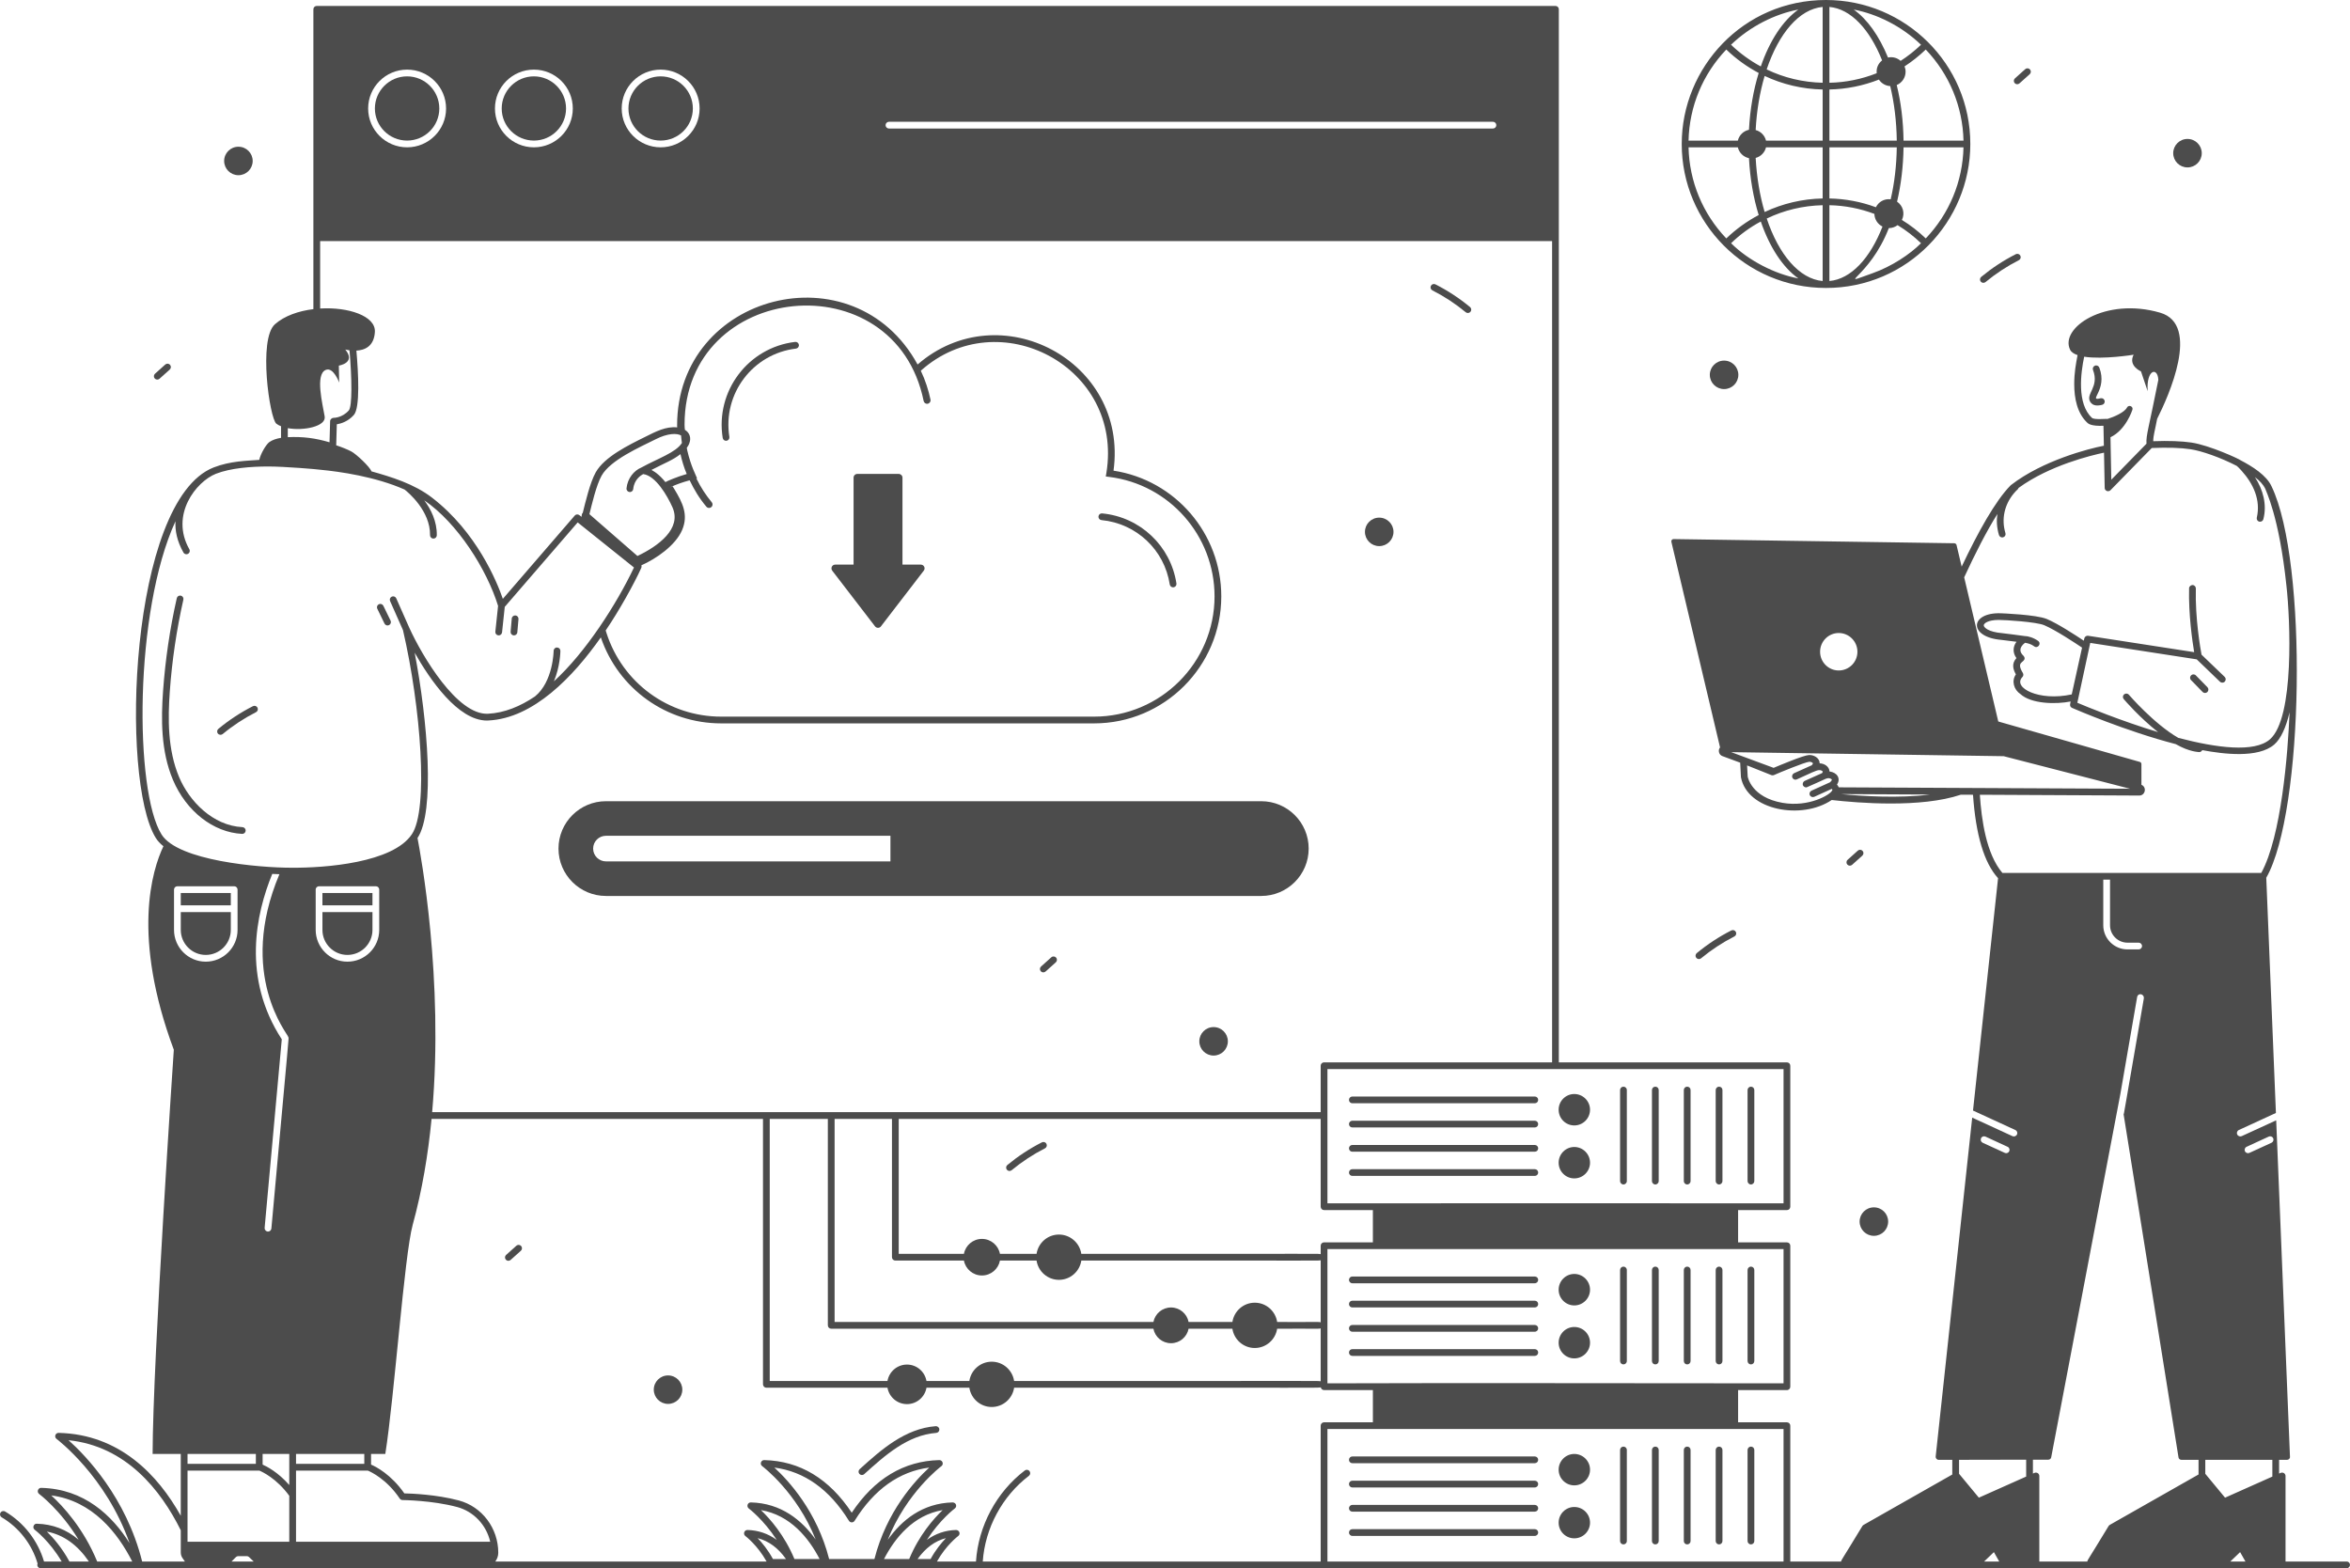<svg width="520" height="347" viewBox="0 0 520 347" fill="none" xmlns="http://www.w3.org/2000/svg">
<path d="M82.955 24.007C82.955 27.928 86.153 31.104 90.082 31.104C94.012 31.104 97.208 27.928 97.208 24.007C97.208 20.085 94.01 16.895 90.082 16.895C86.153 16.893 82.955 20.084 82.955 24.007Z" fill="black" fill-opacity="0.7"/>
<path d="M111.016 24.007C111.016 27.928 114.213 31.104 118.142 31.104C122.057 31.104 125.254 27.928 125.254 24.007C125.254 20.085 122.057 16.895 118.142 16.895C114.214 16.893 111.016 20.084 111.016 24.007Z" fill="black" fill-opacity="0.7"/>
<path d="M139.061 24.007C139.061 27.928 142.258 31.104 146.187 31.104C150.117 31.104 153.313 27.928 153.313 24.007C153.313 20.085 150.116 16.895 146.187 16.895C142.258 16.893 139.061 20.084 139.061 24.007Z" fill="black" fill-opacity="0.7"/>
<path d="M176.125 77.134C176.533 77.086 176.826 76.714 176.777 76.305C176.727 75.894 176.345 75.602 175.946 75.652C165.554 76.888 158.265 86.529 159.918 96.905C159.983 97.316 160.374 97.591 160.773 97.525C161.181 97.459 161.458 97.078 161.394 96.671C159.866 87.116 166.592 78.267 176.125 77.134Z" fill="black" fill-opacity="0.7"/>
<path d="M243.736 115.081C251.458 115.817 257.669 121.674 258.841 129.327C258.904 129.731 259.282 130.013 259.691 129.951C260.1 129.889 260.379 129.508 260.317 129.101C259.041 120.774 252.284 114.398 243.879 113.597C243.468 113.556 243.104 113.858 243.064 114.269C243.024 114.678 243.327 115.042 243.736 115.081Z" fill="black" fill-opacity="0.7"/>
<path d="M203.755 124.931H199.696V105.697C199.696 105.23 199.312 104.863 198.862 104.863H189.71C189.242 104.863 188.875 105.23 188.875 105.697V124.931H184.817C184.085 124.931 183.762 125.739 184.149 126.265L193.619 138.582C193.983 139.055 194.65 138.999 194.939 138.582L204.409 126.265C204.836 125.728 204.453 124.931 203.755 124.931Z" fill="black" fill-opacity="0.7"/>
<path d="M123.582 187.762C123.582 193.548 128.289 198.245 134.086 198.245H279.075C284.873 198.245 289.579 193.548 289.579 187.762C289.579 181.976 284.873 177.279 279.075 177.279H134.086C128.291 177.279 123.582 181.975 123.582 187.762ZM134.086 184.929H197.033V190.595H134.086C132.518 190.595 131.247 189.328 131.247 187.761C131.247 186.196 132.518 184.929 134.086 184.929Z" fill="black" fill-opacity="0.7"/>
<path d="M348.356 253.789C346.445 253.789 344.891 255.354 344.891 257.264C344.891 259.187 346.445 260.738 348.356 260.738C350.27 260.738 351.838 259.187 351.838 257.264C351.837 255.356 350.268 253.789 348.356 253.789Z" fill="black" fill-opacity="0.7"/>
<path d="M344.889 245.543C344.889 247.455 346.428 249.018 348.355 249.018C350.268 249.018 351.836 247.467 351.836 245.543C351.836 243.635 350.268 242.068 348.355 242.068C346.435 242.068 344.889 243.632 344.889 245.543Z" fill="black" fill-opacity="0.7"/>
<path d="M339.615 242.621H299.243C298.825 242.621 298.496 242.949 298.496 243.367C298.496 243.785 298.825 244.113 299.243 244.113H339.615C340.033 244.113 340.362 243.785 340.362 243.367C340.362 242.949 340.033 242.621 339.615 242.621Z" fill="black" fill-opacity="0.7"/>
<path d="M339.615 247.975H299.243C298.825 247.975 298.496 248.317 298.496 248.72C298.496 249.138 298.825 249.466 299.243 249.466H339.615C340.033 249.466 340.362 249.138 340.362 248.72C340.362 248.317 340.033 247.975 339.615 247.975Z" fill="black" fill-opacity="0.7"/>
<path d="M339.615 253.342H299.243C298.825 253.342 298.496 253.67 298.496 254.088C298.496 254.505 298.825 254.834 299.243 254.834H339.615C340.033 254.834 340.362 254.505 340.362 254.088C340.362 253.67 340.033 253.342 339.615 253.342Z" fill="black" fill-opacity="0.7"/>
<path d="M339.615 258.695H299.243C298.825 258.695 298.496 259.038 298.496 259.441C298.496 259.859 298.825 260.187 299.243 260.187H339.615C340.033 260.187 340.362 259.859 340.362 259.441C340.362 259.038 340.033 258.695 339.615 258.695Z" fill="black" fill-opacity="0.7"/>
<path d="M380.39 262.08C380.808 262.08 381.137 261.738 381.137 261.334V241.189C381.137 240.772 380.808 240.443 380.39 240.443C379.986 240.443 379.643 240.772 379.643 241.189V261.334C379.643 261.738 379.987 262.08 380.39 262.08Z" fill="black" fill-opacity="0.7"/>
<path d="M373.337 262.08C373.756 262.08 374.085 261.738 374.085 261.334V241.189C374.085 240.772 373.756 240.443 373.337 240.443C372.919 240.443 372.59 240.772 372.59 241.189V261.334C372.59 261.738 372.919 262.08 373.337 262.08Z" fill="black" fill-opacity="0.7"/>
<path d="M366.286 262.08C366.705 262.08 367.034 261.738 367.034 261.334V241.189C367.034 240.772 366.705 240.443 366.286 240.443C365.868 240.443 365.539 240.772 365.539 241.189V261.334C365.539 261.738 365.868 262.08 366.286 262.08Z" fill="black" fill-opacity="0.7"/>
<path d="M359.234 262.08C359.638 262.08 359.981 261.738 359.981 261.334V241.189C359.981 240.772 359.638 240.443 359.234 240.443C358.815 240.443 358.486 240.772 358.486 241.189V261.334C358.488 261.738 358.815 262.08 359.234 262.08Z" fill="black" fill-opacity="0.7"/>
<path d="M387.443 262.08C387.861 262.08 388.19 261.738 388.19 261.334V241.189C388.19 240.772 387.861 240.443 387.443 240.443C387.039 240.443 386.695 240.772 386.695 241.189V261.334C386.695 261.738 387.039 262.08 387.443 262.08Z" fill="black" fill-opacity="0.7"/>
<path d="M348.356 300.566C350.27 300.566 351.838 299.001 351.838 297.092C351.838 295.168 350.27 293.617 348.356 293.617C346.445 293.617 344.891 295.168 344.891 297.092C344.889 299 346.443 300.566 348.356 300.566Z" fill="black" fill-opacity="0.7"/>
<path d="M348.356 288.845C350.27 288.845 351.838 287.279 351.838 285.37C351.838 283.446 350.27 281.881 348.356 281.881C346.445 281.881 344.891 283.446 344.891 285.37C344.889 287.279 346.443 288.845 348.356 288.845Z" fill="black" fill-opacity="0.7"/>
<path d="M299.243 283.941H339.615C340.033 283.941 340.362 283.598 340.362 283.195C340.362 282.777 340.033 282.449 339.615 282.449H299.243C298.825 282.449 298.496 282.777 298.496 283.195C298.496 283.597 298.825 283.941 299.243 283.941Z" fill="black" fill-opacity="0.7"/>
<path d="M299.243 289.292H339.615C340.033 289.292 340.362 288.964 340.362 288.547C340.362 288.129 340.033 287.801 339.615 287.801H299.243C298.825 287.801 298.496 288.129 298.496 288.547C298.496 288.964 298.825 289.292 299.243 289.292Z" fill="black" fill-opacity="0.7"/>
<path d="M299.243 294.662H339.615C340.033 294.662 340.362 294.319 340.362 293.916C340.362 293.498 340.033 293.17 339.615 293.17H299.243C298.825 293.17 298.496 293.498 298.496 293.916C298.496 294.319 298.825 294.662 299.243 294.662Z" fill="black" fill-opacity="0.7"/>
<path d="M299.243 300.013H339.615C340.033 300.013 340.362 299.685 340.362 299.267C340.362 298.85 340.033 298.521 339.615 298.521H299.243C298.825 298.521 298.496 298.85 298.496 299.267C298.496 299.686 298.825 300.013 299.243 300.013Z" fill="black" fill-opacity="0.7"/>
<path d="M380.39 301.893C380.808 301.893 381.137 301.565 381.137 301.147V281.002C381.137 280.599 380.808 280.256 380.39 280.256C379.986 280.256 379.643 280.599 379.643 281.002V301.147C379.643 301.565 379.987 301.893 380.39 301.893Z" fill="black" fill-opacity="0.7"/>
<path d="M373.337 301.893C373.756 301.893 374.085 301.565 374.085 301.147V281.002C374.085 280.599 373.756 280.256 373.337 280.256C372.919 280.256 372.59 280.599 372.59 281.002V301.147C372.59 301.565 372.919 301.893 373.337 301.893Z" fill="black" fill-opacity="0.7"/>
<path d="M366.286 301.893C366.705 301.893 367.034 301.565 367.034 301.147V281.002C367.034 280.599 366.705 280.256 366.286 280.256C365.868 280.256 365.539 280.599 365.539 281.002V301.147C365.539 301.565 365.868 301.893 366.286 301.893Z" fill="black" fill-opacity="0.7"/>
<path d="M359.234 301.893C359.638 301.893 359.981 301.565 359.981 301.147V281.002C359.981 280.599 359.638 280.256 359.234 280.256C358.815 280.256 358.486 280.599 358.486 281.002V301.147C358.488 301.565 358.815 301.893 359.234 301.893Z" fill="black" fill-opacity="0.7"/>
<path d="M387.443 301.893C387.861 301.893 388.19 301.565 388.19 301.147V281.002C388.19 280.599 387.861 280.256 387.443 280.256C387.039 280.256 386.695 280.599 386.695 281.002V301.147C386.695 301.565 387.039 301.893 387.443 301.893Z" fill="black" fill-opacity="0.7"/>
<path d="M348.356 340.379C350.27 340.379 351.838 338.828 351.838 336.904C351.838 334.995 350.27 333.445 348.356 333.445C346.445 333.445 344.891 334.996 344.891 336.904C344.889 338.828 346.443 340.379 348.356 340.379Z" fill="black" fill-opacity="0.7"/>
<path d="M348.356 328.658C350.27 328.658 351.838 327.107 351.838 325.184C351.838 323.274 350.27 321.709 348.356 321.709C346.445 321.709 344.891 323.274 344.891 325.184C344.889 327.107 346.443 328.658 348.356 328.658Z" fill="black" fill-opacity="0.7"/>
<path d="M299.243 323.753H339.615C340.033 323.753 340.362 323.425 340.362 323.008C340.362 322.604 340.033 322.262 339.615 322.262H299.243C298.825 322.262 298.496 322.604 298.496 323.008C298.496 323.425 298.825 323.753 299.243 323.753Z" fill="black" fill-opacity="0.7"/>
<path d="M299.243 329.121H339.615C340.033 329.121 340.362 328.778 340.362 328.375C340.362 327.957 340.033 327.629 339.615 327.629H299.243C298.825 327.629 298.496 327.957 298.496 328.375C298.496 328.778 298.825 329.121 299.243 329.121Z" fill="black" fill-opacity="0.7"/>
<path d="M299.243 334.474H339.615C340.033 334.474 340.362 334.146 340.362 333.728C340.362 333.325 340.033 332.982 339.615 332.982H299.243C298.825 332.982 298.496 333.325 298.496 333.728C298.496 334.146 298.825 334.474 299.243 334.474Z" fill="black" fill-opacity="0.7"/>
<path d="M299.243 339.841H339.615C340.033 339.841 340.362 339.499 340.362 339.095C340.362 338.678 340.033 338.35 339.615 338.35H299.243C298.825 338.35 298.496 338.678 298.496 339.095C298.496 339.499 298.825 339.841 299.243 339.841Z" fill="black" fill-opacity="0.7"/>
<path d="M380.39 341.721C380.808 341.721 381.137 341.393 381.137 340.975V320.83C381.137 320.412 380.808 320.084 380.39 320.084C379.986 320.084 379.643 320.412 379.643 320.83V340.975C379.643 341.393 379.987 341.721 380.39 341.721Z" fill="black" fill-opacity="0.7"/>
<path d="M373.337 341.721C373.756 341.721 374.085 341.393 374.085 340.975V320.83C374.085 320.412 373.756 320.084 373.337 320.084C372.919 320.084 372.59 320.412 372.59 320.83V340.975C372.59 341.393 372.919 341.721 373.337 341.721Z" fill="black" fill-opacity="0.7"/>
<path d="M366.286 341.721C366.705 341.721 367.034 341.393 367.034 340.975V320.83C367.034 320.412 366.705 320.084 366.286 320.084C365.868 320.084 365.539 320.412 365.539 320.83V340.975C365.539 341.393 365.868 341.721 366.286 341.721Z" fill="black" fill-opacity="0.7"/>
<path d="M359.234 341.721C359.638 341.721 359.981 341.393 359.981 340.975V320.83C359.981 320.412 359.638 320.084 359.234 320.084C358.815 320.084 358.486 320.412 358.486 320.83V340.975C358.488 341.393 358.815 341.721 359.234 341.721Z" fill="black" fill-opacity="0.7"/>
<path d="M387.443 341.721C387.861 341.721 388.19 341.393 388.19 340.975V320.83C388.19 320.412 387.861 320.084 387.443 320.084C387.039 320.084 386.695 320.412 386.695 320.83V340.975C386.695 341.393 387.039 341.721 387.443 341.721Z" fill="black" fill-opacity="0.7"/>
<path d="M51.071 197.59H40V200.319H51.071V197.59Z" fill="black" fill-opacity="0.7"/>
<path d="M45.53 211.292C48.593 211.292 51.073 208.802 51.073 205.76V201.809H40.002V205.76C40.001 208.802 42.481 211.292 45.53 211.292Z" fill="black" fill-opacity="0.7"/>
<path d="M82.417 197.59H71.346V200.319H82.417V197.59Z" fill="black" fill-opacity="0.7"/>
<path d="M76.875 211.292C79.939 211.292 82.419 208.802 82.419 205.76V201.809H71.348V205.76C71.346 208.802 73.827 211.292 76.875 211.292Z" fill="black" fill-opacity="0.7"/>
<path d="M519.253 345.509H505.735V326.585C505.735 326.068 505.221 325.685 504.665 325.893L504.312 326.052V323.009H506.075C506.425 323.009 506.75 322.716 506.717 322.338L503.669 247.887L496.034 251.39C495.67 251.546 495.218 251.399 495.047 251.017C494.868 250.644 495.033 250.197 495.405 250.034L503.608 246.261L501.471 194.22C509.832 179.576 510.676 124.413 502.666 107.66C501.547 105.15 498.34 103.178 495.823 101.86C495.548 101.586 488.953 98.529 484.916 97.923C482.779 97.611 479.866 97.491 476.459 97.625C476.459 96.403 476.855 95.181 477.326 92.675L477.328 92.667C479.824 87.717 487.025 71.814 477.989 69.188C465.833 65.655 455.704 72.555 458.068 77.386C458.332 77.924 458.929 78.302 459.713 78.573C459.351 80.539 458.978 82.44 458.978 84.982C458.978 88.143 459.635 91.453 461.876 93.541C462.085 93.75 462.728 94.316 465.447 94.212L465.537 98.626C462.205 99.252 451.985 101.906 445.008 107.304C444.963 107.349 444.902 107.379 444.873 107.424C441.512 110.838 437.672 117.773 434.071 125.377L432.935 120.591C432.876 120.368 432.681 120.218 432.458 120.204L370.332 119.279C370.153 119.279 370.033 119.338 369.928 119.458C369.839 119.577 369.808 119.741 369.839 119.89L380.611 165.384C380.126 165.923 380.277 167.003 381.149 167.308L385.064 168.754L385.228 171.975C386.614 179.342 398.711 181.488 405.309 177.015C411.121 177.672 425.031 178.819 433.892 175.837L436.581 175.852C437.193 184.709 439.031 190.927 442.125 194.312L436.581 245.726L445.95 250.036C446.323 250.2 446.488 250.648 446.308 251.02C446.135 251.41 445.638 251.55 445.322 251.393L436.402 247.292L428.319 322.296C428.292 322.628 428.568 323.011 428.977 323.011H431.996V326.258L412.373 337.402C412.268 337.463 412.178 337.553 412.103 337.658C407.236 345.695 407.446 345.105 407.4 345.514H396.151V315.453C396.151 315.05 395.822 314.707 395.403 314.707H384.601C384.601 314.692 384.601 314.692 384.601 314.677V307.579H395.403C395.822 307.579 396.151 307.236 396.151 306.833V275.639C396.151 275.221 395.822 274.893 395.403 274.893H384.601V267.751H395.403C395.822 267.751 396.151 267.423 396.151 267.005V235.811C396.151 235.393 395.822 235.065 395.403 235.065H344.932V2.058C344.932 1.641 344.603 1.312 344.185 1.312H70.093C69.674 1.312 69.345 1.641 69.345 2.058V68.401C66.096 68.799 62.958 69.869 60.834 71.746C57.118 75.031 59.663 92.57 61.147 93.745C61.434 93.972 61.794 94.157 62.189 94.317V96.877C61.174 97.043 60.289 97.337 59.621 97.803C58.869 98.326 57.662 100.417 57.366 101.755C54.678 101.96 50.961 101.988 47.248 103.44C28.642 110.775 26.496 172.606 34.473 185.407C34.877 186.063 35.444 186.674 36.161 187.241C33.665 192.49 29.094 207.147 38.462 232.273C38.462 232.273 33.8 301.029 33.77 321.712H40C40 322.024 40 336.006 40 335.386C34.95 326.379 26.524 317.373 12.972 317.045C12.217 317.045 11.952 317.974 12.524 318.387C12.628 318.476 23.446 326.603 28.675 341.455C24.791 335.282 18.604 329.437 9.117 329.212C8.418 329.181 8.072 330.11 8.654 330.554C8.713 330.599 13.42 334.133 17.395 340.695C14.736 338.428 11.642 337.236 8.146 337.145C7.494 337.086 7.067 338.018 7.683 338.487C7.728 338.517 10.984 340.977 13.645 345.51H9.74C8.39 340.907 5.27 336.882 1.127 334.443C0.773 334.234 0.313 334.351 0.104 334.706C-0.106 335.061 0.012 335.518 0.368 335.727C4.199 337.983 7.083 341.71 8.321 345.97C8.084 346.53 8.539 347.001 8.997 347.001C63.907 347.001 397.928 347.001 519.253 347.001C519.671 347.001 520 346.658 520 346.255C520 345.837 519.671 345.509 519.253 345.509ZM450.185 325.893L449.838 326.048V322.978H453.244C453.557 322.978 453.842 322.754 453.886 322.441C458.366 298.909 467.964 248.489 469.186 242.068L472.906 220.567C472.981 220.163 473.355 219.91 473.773 220.001C474.177 220.09 474.446 220.493 474.385 220.895C469.746 247.647 470.017 246.39 469.902 246.542L482.05 322.455C482.08 322.768 482.363 323.007 482.692 323.007H486.487V326.248L466.857 337.397C466.752 337.458 466.661 337.548 466.587 337.653C461.72 345.69 461.929 345.1 461.884 345.509H451.254V326.585C451.254 326.071 450.739 325.686 450.185 325.893ZM407.344 175.7L427.051 175.803C420.148 176.669 412.199 176.178 407.344 175.7ZM394.42 177.638C387.548 176.43 386.741 171.941 386.725 171.822L386.591 169.361L391.97 171.508C392.282 171.622 392.499 171.494 392.539 171.494C393.541 171.043 399.25 168.677 400.337 168.556C400.666 168.526 401.085 168.72 401.144 168.869C401.174 168.928 401.129 169.077 400.92 169.301V169.315C398.73 170.296 396.938 171.107 396.975 171.089C396.653 171.235 396.426 171.694 396.616 172.073C396.743 172.39 397.123 172.637 397.602 172.446C400.692 171.042 401.938 170.403 402.532 170.403C402.861 170.372 403.249 170.552 403.324 170.715C403.353 170.76 403.324 170.879 403.19 171.043V171.058C403.039 171.125 399.043 172.92 399.335 172.787C398.881 173.014 398.776 173.647 399.066 173.935C399.279 174.19 399.612 174.261 399.783 174.203C399.866 174.203 404.087 172.276 404.012 172.309C404.027 172.309 404.027 172.295 404.043 172.295C404.266 172.236 404.431 172.191 404.536 172.175C404.879 172.161 405.283 172.354 405.343 172.504C405.373 172.563 405.283 172.787 404.924 173.1C404.91 173.1 404.91 173.114 404.895 173.114C395.379 177.43 407.31 172.021 400.845 174.949C400.472 175.113 400.293 175.561 400.472 175.932C400.641 176.332 401.108 176.455 401.458 176.305C404.769 174.819 404.781 174.796 405.298 174.56C405.501 174.687 405.53 174.744 405.387 174.933C404.998 175.844 400.257 178.655 394.42 177.638ZM406.866 174.209C406.777 173.986 406.657 173.777 406.478 173.597C407.406 172.252 406.473 170.893 404.835 170.704C404.772 169.577 403.652 168.921 402.653 168.9C402.653 167.723 401.353 166.982 400.248 167.066C399.016 167.131 393.661 169.401 392.464 169.899C392.308 169.841 382.448 166.197 383.066 166.425C383.22 166.427 443.521 167.321 443.369 167.319C485.941 178.287 465.571 173.038 471.325 174.522C471.504 174.523 469.983 174.518 406.866 174.209ZM473.369 176.028C474.683 176.028 475.111 174.198 473.847 173.642V169.064C473.847 168.841 473.713 168.647 473.504 168.587L442.172 159.641C441.4 156.379 444.968 171.457 434.627 127.745C437.032 122.541 439.557 117.56 441.978 113.729C441.769 115.101 441.814 116.666 442.322 118.381C442.436 118.738 442.797 119 443.248 118.888C443.652 118.769 443.876 118.367 443.756 117.964C442.808 114.804 443.581 111.683 445.519 109.285C446.321 108.29 446.54 108.348 446.669 107.957C453.527 102.962 462.776 100.74 465.569 100.158L465.719 107.957C465.719 108.181 465.823 108.389 466.004 108.523C466.063 108.568 466.123 108.613 466.197 108.643C466.227 108.657 466.256 108.657 466.287 108.657C466.346 108.688 466.406 108.688 466.466 108.688C466.659 108.688 466.854 108.613 467.004 108.464L476.133 99.13C479.614 98.981 482.572 99.071 484.693 99.398C487.143 99.757 491.372 101.233 494.958 103.096C495.122 103.246 495.526 103.603 496.004 104.154C498.598 107.021 500.281 110.627 499.38 114.518C499.276 114.921 499.53 115.323 499.918 115.428C500.362 115.516 500.73 115.259 500.83 114.876C501.665 111.647 500.773 108.374 498.963 105.571C499.997 106.376 500.712 107.073 501.264 108.166C501.264 108.399 504.311 114.016 505.941 129.668C506.761 136.929 507.757 158.856 502.266 163.605C498.829 166.573 490.462 165.485 482.005 163.263C476.626 160.161 471.143 153.809 471.068 153.72C470.8 153.407 470.321 153.377 470.008 153.645C469.694 153.913 469.664 154.375 469.933 154.689C470.158 154.957 473.459 158.79 477.538 161.995C469.26 159.49 461.73 156.374 459.668 155.494L462.522 142.253L486.084 145.892L491.224 150.843C491.496 151.114 491.978 151.133 492.284 150.828C492.568 150.53 492.568 150.068 492.27 149.77L487.145 144.849V144.835C486.905 143.597 485.71 136.738 485.889 130.207C485.889 129.799 485.562 129.447 485.157 129.447C484.799 129.447 484.395 129.76 484.395 130.163C484.245 135.933 485.126 141.943 485.516 144.299L462.058 140.676C461.669 140.617 461.296 140.87 461.206 141.258L461.101 141.764C459.308 140.572 455.289 137.947 452.913 136.964C450.597 135.994 443.051 135.711 442.723 135.696C435.875 135.466 435.464 140.967 442.858 141.586L446.205 142.003C445.397 143.068 445.318 144.422 446.19 145.612C445.069 146.85 445.443 148.087 446.071 149.221C445.026 150.688 445.656 152.628 447.056 153.559C449.427 155.749 454.859 155.879 458.188 155.214C458.185 155.455 457.742 156.286 458.501 156.631C459.323 156.989 470.32 161.76 481.45 164.653C484.52 166.408 486.482 166.379 486.636 166.413C486.92 166.413 487.188 166.234 487.308 165.981C491.96 166.847 499.648 167.829 503.236 164.742C504.715 163.459 505.836 160.939 506.628 157.614C506.252 166.835 504.808 185.057 500.367 193.147C480.567 193.147 462.689 193.147 443.082 193.147C439.497 188.937 438.462 181.359 438.092 175.85L473.369 176.028ZM447.61 148.904C446.039 146.325 447.929 146.722 447.998 145.683C447.998 145.474 447.909 145.266 447.759 145.116C446.788 144.231 446.787 143.237 448.088 142.223C448.845 142.357 449.474 142.532 450.119 143.014C450.866 143.592 451.805 142.44 451.001 141.821C449.99 141.086 448.742 140.733 447.983 140.733C447.831 140.682 443.173 140.111 443.022 140.092C439.914 139.838 438.929 138.794 438.958 138.347C438.972 137.959 439.854 137.169 442.275 137.169C443.711 137.169 450.558 137.594 452.33 138.332C454.796 139.362 459.322 142.358 460.712 143.297L458.426 153.646C451.159 155.239 445.271 152.139 447.504 149.814C447.744 149.575 447.79 149.202 447.61 148.904ZM466.9 194.637V204.731C466.9 206.848 468.633 208.579 470.754 208.579H472.92H473.233C473.637 208.579 473.98 208.907 473.98 209.324C473.98 209.742 473.637 210.07 473.233 210.07H470.753C467.809 210.07 465.404 207.67 465.404 204.732V194.638C465.556 194.637 467.05 194.637 466.9 194.637ZM493.519 345.509L495.685 343.429L496.864 345.509H493.519ZM502.818 326.718L492.354 331.384L487.984 326.105C487.983 326.103 487.981 326.103 487.981 326.102V323.009H502.818V326.718ZM497.125 253.745L502.011 251.493C502.384 251.314 502.832 251.478 502.996 251.851C503.175 252.224 503.011 252.672 502.637 252.851L497.751 255.087C497.452 255.257 496.958 255.144 496.75 254.729C496.588 254.357 496.753 253.909 497.125 253.745ZM462.895 92.45C459.518 89.318 460.429 82.49 461.176 78.94C461.177 78.934 461.179 78.931 461.18 78.926C465.375 79.592 472.124 78.487 472.124 78.487C470.843 80.944 473.749 82.172 473.749 82.172L475.227 86.547C474.906 81.677 477.453 81.16 477.59 84.06C475.488 94.676 474.836 96.302 474.967 98.176L467.183 106.139L467.048 99.235L467.004 96.745C470.391 95.139 471.789 90.855 471.851 90.669C472.096 89.904 471.02 89.47 470.651 90.174C470.127 91.218 467.854 92.222 466.333 92.701C466.15 92.606 463.389 92.942 462.895 92.45ZM406.866 140.062C409.152 140.062 411.005 141.925 411.005 144.207C411.005 146.504 409.152 148.353 406.866 148.353C404.595 148.353 402.743 146.504 402.743 144.207C402.741 141.926 404.595 140.062 406.866 140.062ZM438.361 251.851C438.526 251.478 438.973 251.314 439.347 251.493L444.233 253.745C444.606 253.909 444.771 254.357 444.592 254.729C444.41 255.136 443.91 255.26 443.606 255.087L438.721 252.851C438.347 252.672 438.182 252.224 438.361 251.851ZM448.343 322.978V326.714L437.873 331.382L433.502 326.103C433.5 326.1 433.494 326.097 433.492 326.094V323.008L448.343 322.978ZM441.203 343.429L442.382 345.509H439.039L441.203 343.429ZM19.666 345.509H15.363C13.705 342.452 11.762 340.246 10.374 338.888C14.033 339.589 17.141 341.811 19.666 345.509ZM40 338.59V343.51C40 344.482 40.604 344.984 40.912 345.509H31.454C27.913 331.328 18.994 322.083 15.168 318.669C27.899 319.981 35.578 329.688 40 338.59ZM35.742 184.632C29.742 175.001 29.667 135.311 38.82 115.354V115.34C38.824 115.333 38.826 115.327 38.83 115.319C38.711 117.394 39.162 119.727 40.592 122.256C40.728 122.5 40.982 122.635 41.242 122.635C41.808 122.635 42.176 122.024 41.893 121.524C37.577 113.88 43.43 106.548 47.785 104.828C51.042 103.561 55.524 103.218 59.379 103.218C63.005 103.218 70.18 103.824 70.839 103.934C75.261 104.351 83.106 105.484 89.485 108.303C89.499 108.303 89.499 108.303 89.515 108.317C89.521 108.319 89.527 108.323 89.532 108.324C90.265 108.9 95.239 113.014 95.159 118.415C95.153 118.826 95.483 119.166 95.894 119.172C95.899 119.172 95.903 119.172 95.906 119.172C96.314 119.172 96.648 118.845 96.654 118.437C96.7 115.339 95.346 112.677 93.879 110.704C93.883 110.704 93.893 110.704 93.893 110.716C101.225 115.725 107.713 125.974 110.209 134.053C110.21 134.057 110.211 134.057 110.212 134.062L109.607 139.767C109.563 140.177 109.86 140.544 110.27 140.587C110.676 140.631 111.048 140.337 111.092 139.924L111.69 134.287L111.703 134.261L127.825 115.592C130.94 118.085 137.309 123.182 140.285 125.568C136.431 133.67 129.591 144.369 122.565 150.753C122.564 150.755 122.563 150.755 122.562 150.756C123.945 147.498 124 144.227 124.002 144.023C124.004 143.611 123.674 143.275 123.261 143.272C122.864 143.234 122.511 143.599 122.507 144.012C122.507 144.079 122.401 150.847 118.369 154.104C118.368 154.105 118.367 154.107 118.365 154.108C115.109 156.3 111.613 157.746 107.997 157.925C101.175 158.294 93.393 145.121 90.571 138.91C89.974 137.562 87.527 132.036 87.684 132.391C87.517 132.013 87.07 131.846 86.7 132.012C86.321 132.178 86.151 132.619 86.319 132.995L89.172 139.426V139.435C93.101 156.374 94.878 179.084 91.13 184.602C86.926 190.891 72.058 192.067 64.429 191.997C57.44 191.997 39.376 190.478 35.742 184.632ZM78.295 91.824C79.715 90.243 79.297 82.474 78.862 77.584C78.862 77.583 78.862 77.581 78.862 77.58C80.649 77.485 82.781 76.683 82.954 73.427C83.14 69.897 77.038 67.892 70.84 68.262V53.339H343.441V235.062H292.984C292.565 235.062 292.237 235.391 292.237 235.808V246.082C244.469 246.082 135.522 246.082 95.626 246.082C98.21 216.692 93.086 189.062 92.384 185.423C96.284 179.653 94.655 159.537 91.756 144.417C95.103 150.322 101.303 159.433 107.743 159.433C107.848 159.433 107.967 159.433 108.072 159.419C118.045 158.941 126.839 149.723 132.95 141.034C136.85 152.441 147.488 160.06 159.589 160.06H242.094C257.618 160.06 270.243 147.445 270.243 131.951C270.243 118.04 260.038 106.215 246.397 104.142C249.703 79.817 221.159 64.913 203.041 80.652C188.986 54.908 149.829 64.907 149.829 94.119C149.829 94.268 149.83 94.417 149.844 94.566C147.351 94.303 145.081 95.507 142.868 96.613C139.029 98.506 133.754 101.087 131.826 104.501C130.547 106.782 129.507 111.263 128.958 113.45C128.699 113.715 128.758 113.898 128.675 114.357L128.197 113.985C127.884 113.731 127.421 113.776 127.167 114.088L111.269 132.504C109.969 128.746 105.502 117.757 95.626 110.137C91.633 107.041 86.525 105.513 82.192 104.292C81.874 103.33 78.849 100.471 77.725 99.885C76.863 99.436 75.705 98.966 74.394 98.529V98.522L74.528 93.884C75.426 93.733 76.995 93.285 78.295 91.824ZM331.099 27.691C331.099 28.109 330.77 28.437 330.351 28.437H196.703C196.299 28.437 195.956 28.109 195.956 27.691C195.956 27.288 196.299 26.945 196.703 26.945H330.351C330.771 26.945 331.099 27.288 331.099 27.691ZM154.808 24.008C154.808 28.75 150.938 32.597 146.187 32.597C141.435 32.597 137.566 28.75 137.566 24.008C137.566 19.252 141.435 15.404 146.187 15.404C150.938 15.404 154.808 19.252 154.808 24.008ZM126.748 24.008C126.748 28.75 122.893 32.597 118.142 32.597C113.376 32.597 109.521 28.75 109.521 24.008C109.521 19.252 113.376 15.404 118.142 15.404C122.894 15.404 126.748 19.252 126.748 24.008ZM98.705 24.008C98.705 28.75 94.835 32.597 90.084 32.597C85.332 32.597 81.462 28.75 81.462 24.008C81.462 19.252 85.332 15.404 90.084 15.404C94.835 15.404 98.705 19.252 98.705 24.008ZM394.658 266.255C368.833 266.247 319.512 266.222 293.731 266.255C293.731 265.664 293.731 236.377 293.731 236.552C328.553 236.552 358.428 236.552 394.658 236.552V266.255ZM198.119 278.919H213.292C213.644 280.791 215.295 282.221 217.279 282.221C219.264 282.221 220.914 280.791 221.266 278.919H229.366C229.729 281.321 231.802 283.184 234.319 283.184C236.837 283.184 238.91 281.322 239.273 278.919C295.175 278.875 291.882 279.013 292.238 278.818V292.609C291.883 292.413 292.333 292.551 282.606 292.508C282.238 290.099 280.168 288.242 277.654 288.242C275.139 288.242 273.069 290.1 272.701 292.508H263.008C262.655 290.683 261.046 289.298 259.116 289.298C257.186 289.298 255.578 290.683 255.223 292.508H184.678V247.571H197.372V278.172C197.372 278.586 197.705 278.919 198.119 278.919ZM224.398 305.56C224.031 303.152 221.96 301.296 219.446 301.296C216.932 301.296 214.862 303.152 214.494 305.56H205.006C204.646 303.503 202.855 301.931 200.691 301.931C198.529 301.931 196.737 303.502 196.376 305.56H170.324V247.572H183.182V293.253C183.182 293.665 183.515 293.999 183.929 293.999H255.221C255.57 295.819 257.181 297.207 259.114 297.207C261.046 297.207 262.657 295.819 263.007 293.999H272.698C273.061 296.401 275.133 298.264 277.651 298.264C280.169 298.264 282.242 296.402 282.604 293.999C292.339 293.956 291.882 294.093 292.237 293.898V305.66C291.877 305.463 294.915 305.605 224.398 305.56ZM204.381 88.726C204.473 89.142 204.874 89.418 205.291 89.327C205.709 89.249 205.985 88.834 205.894 88.418C205.487 86.424 204.734 84.059 203.751 82.029C220.961 66.651 248.656 81.136 244.815 104.664L244.681 105.424L245.457 105.528C258.74 107.168 268.751 118.531 268.751 131.95C268.751 146.623 256.798 158.567 242.095 158.567H159.591C147.951 158.567 137.747 151.126 134.19 140.031C134.131 139.853 134.071 139.673 134.026 139.494C136.985 135.174 140.363 129.081 141.9 125.656C142.034 125.344 141.959 125 141.705 124.776C141.795 124.866 141.869 124.971 141.914 125.089C145.166 123.647 149.472 120.709 150.939 117.276C152.363 113.929 151.08 111.284 149.176 108.15L148.847 107.629L148.264 107.838C149.639 107.178 151.101 106.682 152.601 106.275C153.63 108.369 154.648 110.136 156.299 112.109C156.454 112.294 156.669 112.387 156.901 112.387C157.543 112.387 157.911 111.64 157.488 111.123C156.163 109.518 155.047 107.817 154.098 105.862L154.241 105.825C153.993 105.147 152.907 103.235 152.075 99.666L151.971 99.087C152.141 98.823 152.363 98.571 152.554 98.026C152.554 98.026 152.554 98.026 152.554 98.011C152.952 96.929 152.659 95.753 151.508 95.074C151.522 95.088 151.538 95.088 151.552 95.088C151.522 94.781 151.477 94.49 151.477 93.955C151.476 62.186 198.039 57.589 204.381 88.726ZM144.155 103.977C147.193 102.4 148.894 101.808 150.569 100.481C150.901 101.931 151.37 103.503 151.956 104.88C149.765 105.507 147.534 106.476 147.233 106.677C147.397 106.871 147.546 107.064 147.696 107.273C146.381 105.468 145.142 104.498 144.155 103.977ZM150.703 96.352C150.745 96.909 150.812 97.465 150.89 98.013C149.55 100.148 145.517 101.458 141.918 103.447C140.29 104.119 138.852 105.83 138.633 108.055C138.593 108.465 138.895 108.83 139.305 108.87C139.735 108.907 140.082 108.596 140.122 108.201C140.329 106.078 141.843 105.147 142.321 104.903C142.33 104.903 142.334 104.903 142.334 104.903C145.113 105.261 147.669 109.709 148.804 112.254C150.892 116.968 145.713 120.806 141.05 123.019L130.425 113.764C130.943 111.682 131.956 107.302 133.13 105.231C135.085 101.79 141.467 98.998 145.083 97.194C147.752 95.832 149.8 95.825 150.703 96.352ZM65.504 341.14C65.504 340.987 65.504 331.026 65.504 331.18C65.504 329.056 65.504 325.241 65.504 325.394H81.402C82.06 325.677 85.54 327.257 88.455 331.582C88.589 331.79 88.828 331.91 89.067 331.91C89.141 331.91 95.611 331.969 101.139 333.446C104.83 334.43 107.623 337.442 108.475 341.14C92.928 341.14 81.303 341.14 65.504 341.14ZM80.611 323.902H65.504V321.71H80.61V323.902H80.611ZM69.853 196.844C69.853 196.401 70.205 196.098 70.6 196.098C70.804 196.098 83.32 196.098 83.166 196.098C83.585 196.098 83.914 196.427 83.914 196.844V205.761C83.914 209.637 80.761 212.783 76.877 212.783C72.983 212.783 69.854 209.6 69.854 205.761V196.844H69.853ZM52.207 344.525C52.341 344.406 52.52 344.317 52.715 344.317H54.612C54.807 344.317 54.971 344.391 55.106 344.525L56.136 345.509H51.235L52.207 344.525ZM64.011 321.71C64.011 321.977 64.011 328.831 64.011 328.585C61.486 325.706 58.991 324.455 58.11 324.066V321.71C58.263 321.71 64.165 321.71 64.011 321.71ZM41.495 321.71H56.616V323.902H41.495V321.71ZM41.495 325.394H57.392C58.02 325.662 61.202 327.109 64.011 330.971V341.14C42.984 341.14 57.336 341.14 41.495 341.14C41.495 335.267 41.495 331.216 41.495 325.394ZM29.258 345.509H21.504C18.471 338.128 13.868 333.193 11.343 330.882C20.473 332.088 26.045 339.157 29.258 345.509ZM173.918 344.957H171.035C169.929 342.93 168.659 341.379 167.643 340.335C170.078 340.961 172.185 342.497 173.918 344.957ZM175.786 344.957C173.589 339.678 170.376 336.041 168.375 334.132C174.889 335.235 178.953 340.305 181.359 344.957H175.786ZM195.613 344.957C198.019 340.305 202.083 335.235 208.582 334.132C206.595 336.04 203.367 339.678 201.186 344.957H195.613ZM203.038 344.957C204.786 342.512 206.878 340.961 209.313 340.335C208.298 341.393 207.028 342.93 205.921 344.957H203.038ZM193.491 344.957H183.466C180.791 334.43 174.471 327.586 171.349 324.723C177.983 325.588 183.525 329.524 187.844 336.487C188.135 336.974 188.832 336.955 189.113 336.487C193.432 329.539 198.975 325.587 205.624 324.723C202.486 327.586 196.166 334.43 193.491 344.957ZM394.658 345.509H293.731V316.194H394.658V345.509ZM303.787 314.673C303.787 314.688 303.787 314.688 303.787 314.703H292.984C292.565 314.703 292.237 315.046 292.237 315.449V345.51H217.461C217.976 338.118 221.763 331.049 227.669 326.551C227.996 326.301 228.06 325.833 227.81 325.506C227.557 325.177 227.09 325.115 226.763 325.366C220.492 330.143 216.476 337.658 215.961 345.51H207.327C209.358 341.871 211.988 339.904 212.019 339.874C212.582 339.468 212.345 338.566 211.556 338.532C209.179 338.591 207.013 339.337 205.1 340.724C208.015 336.221 211.227 333.805 211.271 333.774C211.828 333.374 211.608 332.475 210.808 332.432C204.07 332.596 199.483 336.414 196.434 340.722C200.587 330.225 208.223 324.469 208.312 324.409C208.877 323.978 208.579 323.067 207.849 323.067C199.99 323.261 193.491 327.168 188.47 334.712C183.479 327.167 176.966 323.26 169.121 323.067C168.411 323.033 168.048 323.97 168.658 324.409C168.747 324.468 176.337 330.195 180.491 340.648C177.428 336.368 172.857 332.595 166.147 332.431C165.392 332.431 165.138 333.356 165.684 333.773C165.729 333.803 168.941 336.218 171.87 340.722C169.957 339.336 167.776 338.59 165.4 338.531C164.667 338.531 164.373 339.443 164.937 339.873C164.967 339.903 167.582 341.856 169.628 345.509H109.597C110.001 344.972 110.255 344.301 110.255 343.571C110.255 338.143 106.669 333.371 101.53 331.999C96.539 330.672 90.997 330.463 89.472 330.434C86.514 326.199 83.136 324.5 82.106 324.066V321.71H85.258C87.231 309.364 89.472 277.752 91.31 271.042C93.416 263.393 94.731 255.43 95.494 247.572H168.833V306.306C168.833 306.717 169.167 307.052 169.581 307.052H196.378C196.733 309.105 198.526 310.682 200.694 310.682C202.861 310.682 204.654 309.105 205.01 307.052H214.495C214.858 309.455 216.931 311.318 219.449 311.318C221.968 311.318 224.039 309.455 224.402 307.052C294.868 307.003 291.885 307.154 292.252 306.942C292.253 306.949 292.252 306.956 292.255 306.964C292.314 307.306 292.614 307.575 292.986 307.575H303.789V314.673H303.787ZM394.658 306.084C369.621 306.067 316.082 305.994 293.731 306.084V276.381H394.658V306.084ZM303.787 274.889H292.984C292.565 274.889 292.237 275.218 292.237 275.635V277.53C291.879 277.333 294.875 277.473 239.27 277.429C238.903 275.02 236.832 273.164 234.318 273.164C231.803 273.164 229.734 275.021 229.366 277.429H221.265C220.911 275.552 219.261 274.126 217.279 274.126C215.297 274.126 213.648 275.551 213.292 277.429H198.865V247.572H292.237V267.001C292.237 267.419 292.565 267.747 292.984 267.747H303.787V274.889ZM63.682 94.737C67.217 95.384 72.213 94.332 71.842 92.148C71.366 89.336 69.719 82.878 72.061 81.859C73.781 81.109 75.051 84.649 75.051 84.649L74.978 80.893C74.978 80.893 78.859 80.316 76.4 77.334C76.4 77.334 76.774 77.438 77.338 77.514C77.876 83.7 77.965 89.945 77.173 90.825C75.724 92.45 73.886 92.465 73.811 92.45C73.452 92.465 73.064 92.763 73.049 93.18L72.915 97.863C69.793 96.942 67.066 96.579 63.682 96.728V94.737ZM61.829 193.43C52.433 215.686 63.772 228.858 63.772 229.425C63.772 229.425 63.786 229.44 63.786 229.455C63.801 229.485 63.815 229.514 63.815 229.545C63.926 229.764 64.123 226.891 60.05 271.818C60.02 272.205 59.691 272.503 59.303 272.503H59.244C58.825 272.459 58.527 272.1 58.557 271.683C59.396 262.461 56.495 294.355 62.352 229.961C53.522 216.406 56.615 202.197 60.245 193.368C60.783 193.4 61.307 193.43 61.829 193.43ZM38.507 196.844C38.507 196.427 38.836 196.098 39.254 196.098H51.819C52.237 196.098 52.566 196.427 52.566 196.844V205.761C52.566 209.637 49.413 212.783 45.529 212.783C41.659 212.783 38.507 209.637 38.507 205.761V196.844Z" fill="black" fill-opacity="0.7"/>
<path d="M404.056 63.716C422.065 63.716 435.985 49.055 435.985 31.851C435.985 14.155 421.573 0 404.056 0C385.698 0 372.127 14.966 372.127 31.851C372.127 49.276 386.242 63.716 404.056 63.716ZM373.636 32.603H384.543C384.831 33.805 385.79 34.747 387.007 34.997C387.247 39.545 387.994 43.81 389.159 47.581C386.574 48.938 384.153 50.683 381.988 52.755C376.76 47.27 373.816 40.16 373.636 32.603ZM403.309 1.536H403.31V18.312H403.309C398.946 18.207 394.747 17.209 390.922 15.36C393.597 7.396 398.125 1.999 403.309 1.536ZM419.714 31.111H404.805V19.801C408.6 19.727 412.304 18.966 415.755 17.61C415.756 17.608 415.759 17.608 415.76 17.607C416.3 18.436 417.215 18.989 418.264 19.051C418.264 19.053 418.265 19.054 418.265 19.057C419.147 22.74 419.655 26.811 419.714 31.105V31.111ZM390.938 48.357C394.763 46.508 398.961 45.509 403.309 45.405H403.31V62.181H403.309C398.125 61.718 393.597 56.32 390.938 48.357ZM390.776 32.603H403.31V43.914H403.309C398.797 44.003 394.448 45.047 390.474 46.91C389.414 43.316 388.727 39.276 388.488 34.951C388.488 34.948 388.488 34.945 388.488 34.942C389.62 34.64 390.502 33.744 390.776 32.603ZM404.805 62.18V45.405C408.256 45.48 411.601 46.135 414.754 47.329C414.756 47.33 414.758 47.331 414.761 47.331C414.786 48.562 415.508 49.614 416.548 50.129C416.548 50.13 416.547 50.131 416.547 50.131V50.146C413.829 57.124 409.601 61.746 404.805 62.18ZM418.367 44.099C416.891 43.915 415.663 44.705 415.093 45.857C415.09 45.855 415.085 45.853 415.081 45.852C411.825 44.644 408.359 43.988 404.804 43.914V32.603H419.713C419.653 36.686 419.189 40.561 418.368 44.093C418.369 44.095 418.368 44.097 418.367 44.099ZM415.27 16.199C415.263 16.202 415.254 16.206 415.247 16.21C411.96 17.507 408.435 18.237 404.805 18.312V1.536C409.54 1.955 413.738 6.503 416.458 13.346C416.46 13.351 416.461 13.357 416.464 13.361C415.636 14.017 415.147 15.012 415.27 16.199ZM403.309 19.802H403.31V31.112H390.776C390.501 29.971 389.618 29.075 388.486 28.772C388.486 28.765 388.486 28.756 388.488 28.749C388.713 24.439 389.414 20.384 390.474 16.805C394.448 18.669 398.797 19.713 403.309 19.802ZM383.048 53.815C385.035 51.891 387.247 50.281 389.622 49.014C391.58 54.71 394.493 59.169 397.944 61.614C392.72 60.636 386.886 57.644 383.048 53.815ZM414.365 60.45C405.749 63.502 413.698 61.501 417.951 50.474C417.951 50.473 417.952 50.472 417.952 50.471C417.957 50.471 417.962 50.472 417.967 50.472C418.692 50.472 419.354 50.222 419.892 49.818H419.893C421.746 50.936 423.479 52.279 425.077 53.814C422.621 56.282 418.567 58.963 414.365 60.45ZM426.125 52.756C424.496 51.191 422.733 49.819 420.851 48.671C420.849 48.67 420.847 48.669 420.845 48.667C421.59 47.15 421.032 45.475 419.777 44.62C420.642 40.926 421.148 36.876 421.209 32.604H434.476C434.295 40.16 431.353 47.27 426.125 52.756ZM434.476 31.105C434.476 31.107 434.476 31.11 434.476 31.111H421.209V31.105C421.15 26.736 420.626 22.576 419.7 18.818C420.852 18.331 421.662 17.191 421.662 15.863C421.662 15.447 421.577 15.052 421.433 14.688C423.092 13.614 424.66 12.362 426.125 10.96C431.354 16.447 434.297 23.559 434.476 31.105ZM425.077 9.901C423.673 11.243 422.164 12.436 420.566 13.465C420.564 13.465 420.563 13.466 420.563 13.466C419.811 12.805 418.811 12.508 417.771 12.731C415.829 7.991 413.214 4.264 410.181 2.117C415.189 3.069 420.642 5.651 425.077 9.901ZM397.93 2.117C394.493 4.562 391.58 9.02 389.622 14.702C387.231 13.419 385.035 11.809 383.032 9.901C387.309 5.805 392.709 3.111 397.93 2.117ZM381.988 10.96C384.153 13.048 386.574 14.777 389.159 16.149C387.994 19.922 387.247 24.171 387.007 28.704C387.007 28.709 387.007 28.713 387.007 28.718C385.79 28.969 384.832 29.91 384.543 31.112H373.636C373.636 31.11 373.636 31.107 373.636 31.106C373.815 23.559 376.759 16.447 381.988 10.96Z" fill="black" fill-opacity="0.7"/>
<path d="M207.056 315.564C200.253 316.088 194.974 320.771 190.221 325.077C189.916 325.353 189.893 325.825 190.17 326.129C190.447 326.433 190.919 326.458 191.225 326.18C195.842 322.001 200.836 317.538 207.169 317.05C207.58 317.017 207.889 316.66 207.856 316.249C207.826 315.839 207.433 315.537 207.056 315.564Z" fill="black" fill-opacity="0.7"/>
<path d="M53.577 184.509C53.589 184.51 53.602 184.51 53.613 184.51C54.009 184.51 54.34 184.2 54.359 183.801C54.379 183.39 54.063 183.04 53.65 183.019C47.062 182.693 41.869 177.238 39.645 171.978C37.065 165.868 37.149 158.955 37.574 152.998C38.059 146.18 39.069 139.348 40.575 132.688C40.667 132.286 40.414 131.886 40.012 131.796C39.608 131.705 39.209 131.959 39.119 132.358C37.594 139.091 36.574 145.999 36.083 152.892C35.646 159.024 35.566 166.157 38.268 172.556C41.203 179.501 47.212 184.192 53.577 184.509Z" fill="black" fill-opacity="0.7"/>
<path d="M85.08 137.973C85.262 138.348 85.712 138.497 86.079 138.318C86.449 138.138 86.603 137.693 86.424 137.322L84.829 134.042C84.648 133.673 84.203 133.519 83.831 133.697C83.46 133.877 83.306 134.322 83.485 134.692L85.08 137.973Z" fill="black" fill-opacity="0.7"/>
<path d="M113.665 140.588C114.059 140.627 114.437 140.33 114.473 139.909L114.728 136.981C114.764 136.571 114.46 136.21 114.049 136.174C113.651 136.144 113.276 136.441 113.241 136.852L112.986 139.78C112.948 140.19 113.253 140.553 113.665 140.588Z" fill="black" fill-opacity="0.7"/>
<path d="M485.889 149.44C485.605 149.142 485.127 149.142 484.843 149.426C484.544 149.724 484.53 150.186 484.828 150.484L487.383 153.109C487.663 153.388 488.114 153.421 488.444 153.124C488.728 152.826 488.743 152.363 488.459 152.065L485.889 149.44Z" fill="black" fill-opacity="0.7"/>
<path d="M464.801 88.124C461.867 88.848 466.441 86.335 464.53 81.34C464.384 80.955 463.95 80.761 463.567 80.909C463.18 81.055 462.988 81.486 463.136 81.872C464.581 85.658 461.443 87.123 462.515 88.906C463.072 89.835 464.113 89.826 465.158 89.574C465.558 89.476 465.802 89.072 465.704 88.673C465.609 88.272 465.207 88.026 464.801 88.124Z" fill="black" fill-opacity="0.7"/>
<path d="M411.093 188.215L408.827 190.248C408.518 190.523 408.494 190.993 408.77 191.3C409.047 191.608 409.522 191.629 409.824 191.355L412.091 189.324C412.396 189.049 412.423 188.578 412.147 188.272C411.87 187.963 411.399 187.94 411.093 188.215Z" fill="black" fill-opacity="0.7"/>
<path d="M35.294 83.803L37.562 81.772C37.868 81.496 37.894 81.026 37.618 80.719C37.342 80.411 36.87 80.386 36.564 80.662L34.297 82.694C33.99 82.969 33.964 83.439 34.24 83.746C34.514 84.051 34.987 84.078 35.294 83.803Z" fill="black" fill-opacity="0.7"/>
<path d="M114.259 275.64L111.992 277.671C111.686 277.946 111.659 278.417 111.935 278.724C112.211 279.03 112.682 279.055 112.989 278.78L115.257 276.749C115.563 276.474 115.589 276.003 115.314 275.697C115.038 275.388 114.564 275.362 114.259 275.64Z" fill="black" fill-opacity="0.7"/>
<path d="M52.758 38.767C54.501 38.767 55.913 37.355 55.913 35.614C55.913 33.873 54.501 32.465 52.758 32.465C51.014 32.465 49.598 33.873 49.598 35.614C49.599 37.355 51.014 38.767 52.758 38.767Z" fill="black" fill-opacity="0.7"/>
<path d="M49.275 162.419C51.559 160.529 54.042 158.902 56.649 157.58C57.017 157.395 57.164 156.946 56.977 156.579C56.788 156.211 56.342 156.068 55.972 156.252C53.267 157.623 50.693 159.311 48.321 161.27C48.004 161.533 47.959 162.004 48.223 162.32C48.485 162.636 48.956 162.681 49.275 162.419Z" fill="black" fill-opacity="0.7"/>
<path d="M305.186 120.836C306.93 120.836 308.346 119.424 308.346 117.684C308.346 115.944 306.931 114.535 305.186 114.535C303.442 114.535 302.031 115.944 302.031 117.684C302.031 119.424 303.442 120.836 305.186 120.836Z" fill="black" fill-opacity="0.7"/>
<path d="M316.954 64.247C319.562 65.57 322.045 67.197 324.33 69.086C324.645 69.348 325.118 69.305 325.381 68.987C325.645 68.669 325.6 68.2 325.282 67.937C322.911 65.978 320.337 64.29 317.631 62.919C317.266 62.733 316.813 62.879 316.627 63.246C316.438 63.612 316.586 64.061 316.954 64.247Z" fill="black" fill-opacity="0.7"/>
<path d="M446.859 18.449L449.126 16.418C449.432 16.143 449.459 15.672 449.183 15.366C448.906 15.058 448.434 15.033 448.128 15.309L445.861 17.34C445.555 17.614 445.528 18.086 445.804 18.392C446.08 18.698 446.551 18.724 446.859 18.449Z" fill="black" fill-opacity="0.7"/>
<path d="M484.041 37.044C485.785 37.044 487.196 35.633 487.196 33.891C487.196 32.151 485.785 30.742 484.041 30.742C482.297 30.742 480.881 32.151 480.881 33.891C480.882 35.631 482.297 37.044 484.041 37.044Z" fill="black" fill-opacity="0.7"/>
<path d="M439.35 62.412C441.639 60.522 444.121 58.895 446.727 57.574C447.094 57.388 447.242 56.939 447.053 56.571C446.868 56.205 446.416 56.059 446.049 56.244C443.345 57.615 440.771 59.303 438.398 61.262C438.08 61.524 438.035 61.995 438.298 62.312C438.565 62.633 439.037 62.673 439.35 62.412Z" fill="black" fill-opacity="0.7"/>
<path d="M376.404 212.043C378.691 210.155 381.171 208.527 383.78 207.204C384.148 207.018 384.295 206.568 384.106 206.201C383.921 205.836 383.47 205.691 383.103 205.874C380.396 207.247 377.822 208.935 375.453 210.893C375.135 211.156 375.09 211.625 375.354 211.943C375.617 212.261 376.09 212.303 376.404 212.043Z" fill="black" fill-opacity="0.7"/>
<path d="M414.65 273.447C416.394 273.447 417.805 272.035 417.805 270.293C417.805 268.553 416.394 267.145 414.65 267.145C412.906 267.145 411.49 268.553 411.49 270.293C411.49 272.035 412.905 273.447 414.65 273.447Z" fill="black" fill-opacity="0.7"/>
<path d="M378.342 82.938C378.342 84.678 379.757 86.091 381.5 86.091C383.244 86.091 384.656 84.679 384.656 82.938C384.656 81.198 383.244 79.789 381.5 79.789C379.757 79.789 378.342 81.198 378.342 82.938Z" fill="black" fill-opacity="0.7"/>
<path d="M147.825 304.334C146.081 304.334 144.666 305.742 144.666 307.483C144.666 309.223 146.081 310.635 147.825 310.635C149.569 310.635 150.98 309.223 150.98 307.483C150.98 305.742 149.569 304.334 147.825 304.334Z" fill="black" fill-opacity="0.7"/>
<path d="M232.628 211.823L230.361 213.854C230.055 214.129 230.028 214.6 230.304 214.906C230.58 215.213 231.051 215.238 231.359 214.963L233.626 212.932C233.932 212.657 233.959 212.186 233.683 211.879C233.406 211.572 232.936 211.546 232.628 211.823Z" fill="black" fill-opacity="0.7"/>
<path d="M268.541 227.258C266.798 227.258 265.383 228.666 265.383 230.407C265.383 232.147 266.798 233.559 268.541 233.559C270.285 233.559 271.697 232.147 271.697 230.407C271.697 228.666 270.285 227.258 268.541 227.258Z" fill="black" fill-opacity="0.7"/>
<path d="M230.552 252.759C227.848 254.13 225.275 255.818 222.902 257.777C222.584 258.04 222.539 258.509 222.803 258.827C223.065 259.144 223.538 259.188 223.854 258.926C226.142 257.036 228.623 255.409 231.229 254.087C231.597 253.902 231.744 253.453 231.556 253.084C231.371 252.72 230.92 252.576 230.552 252.759Z" fill="black" fill-opacity="0.7"/>
</svg>
